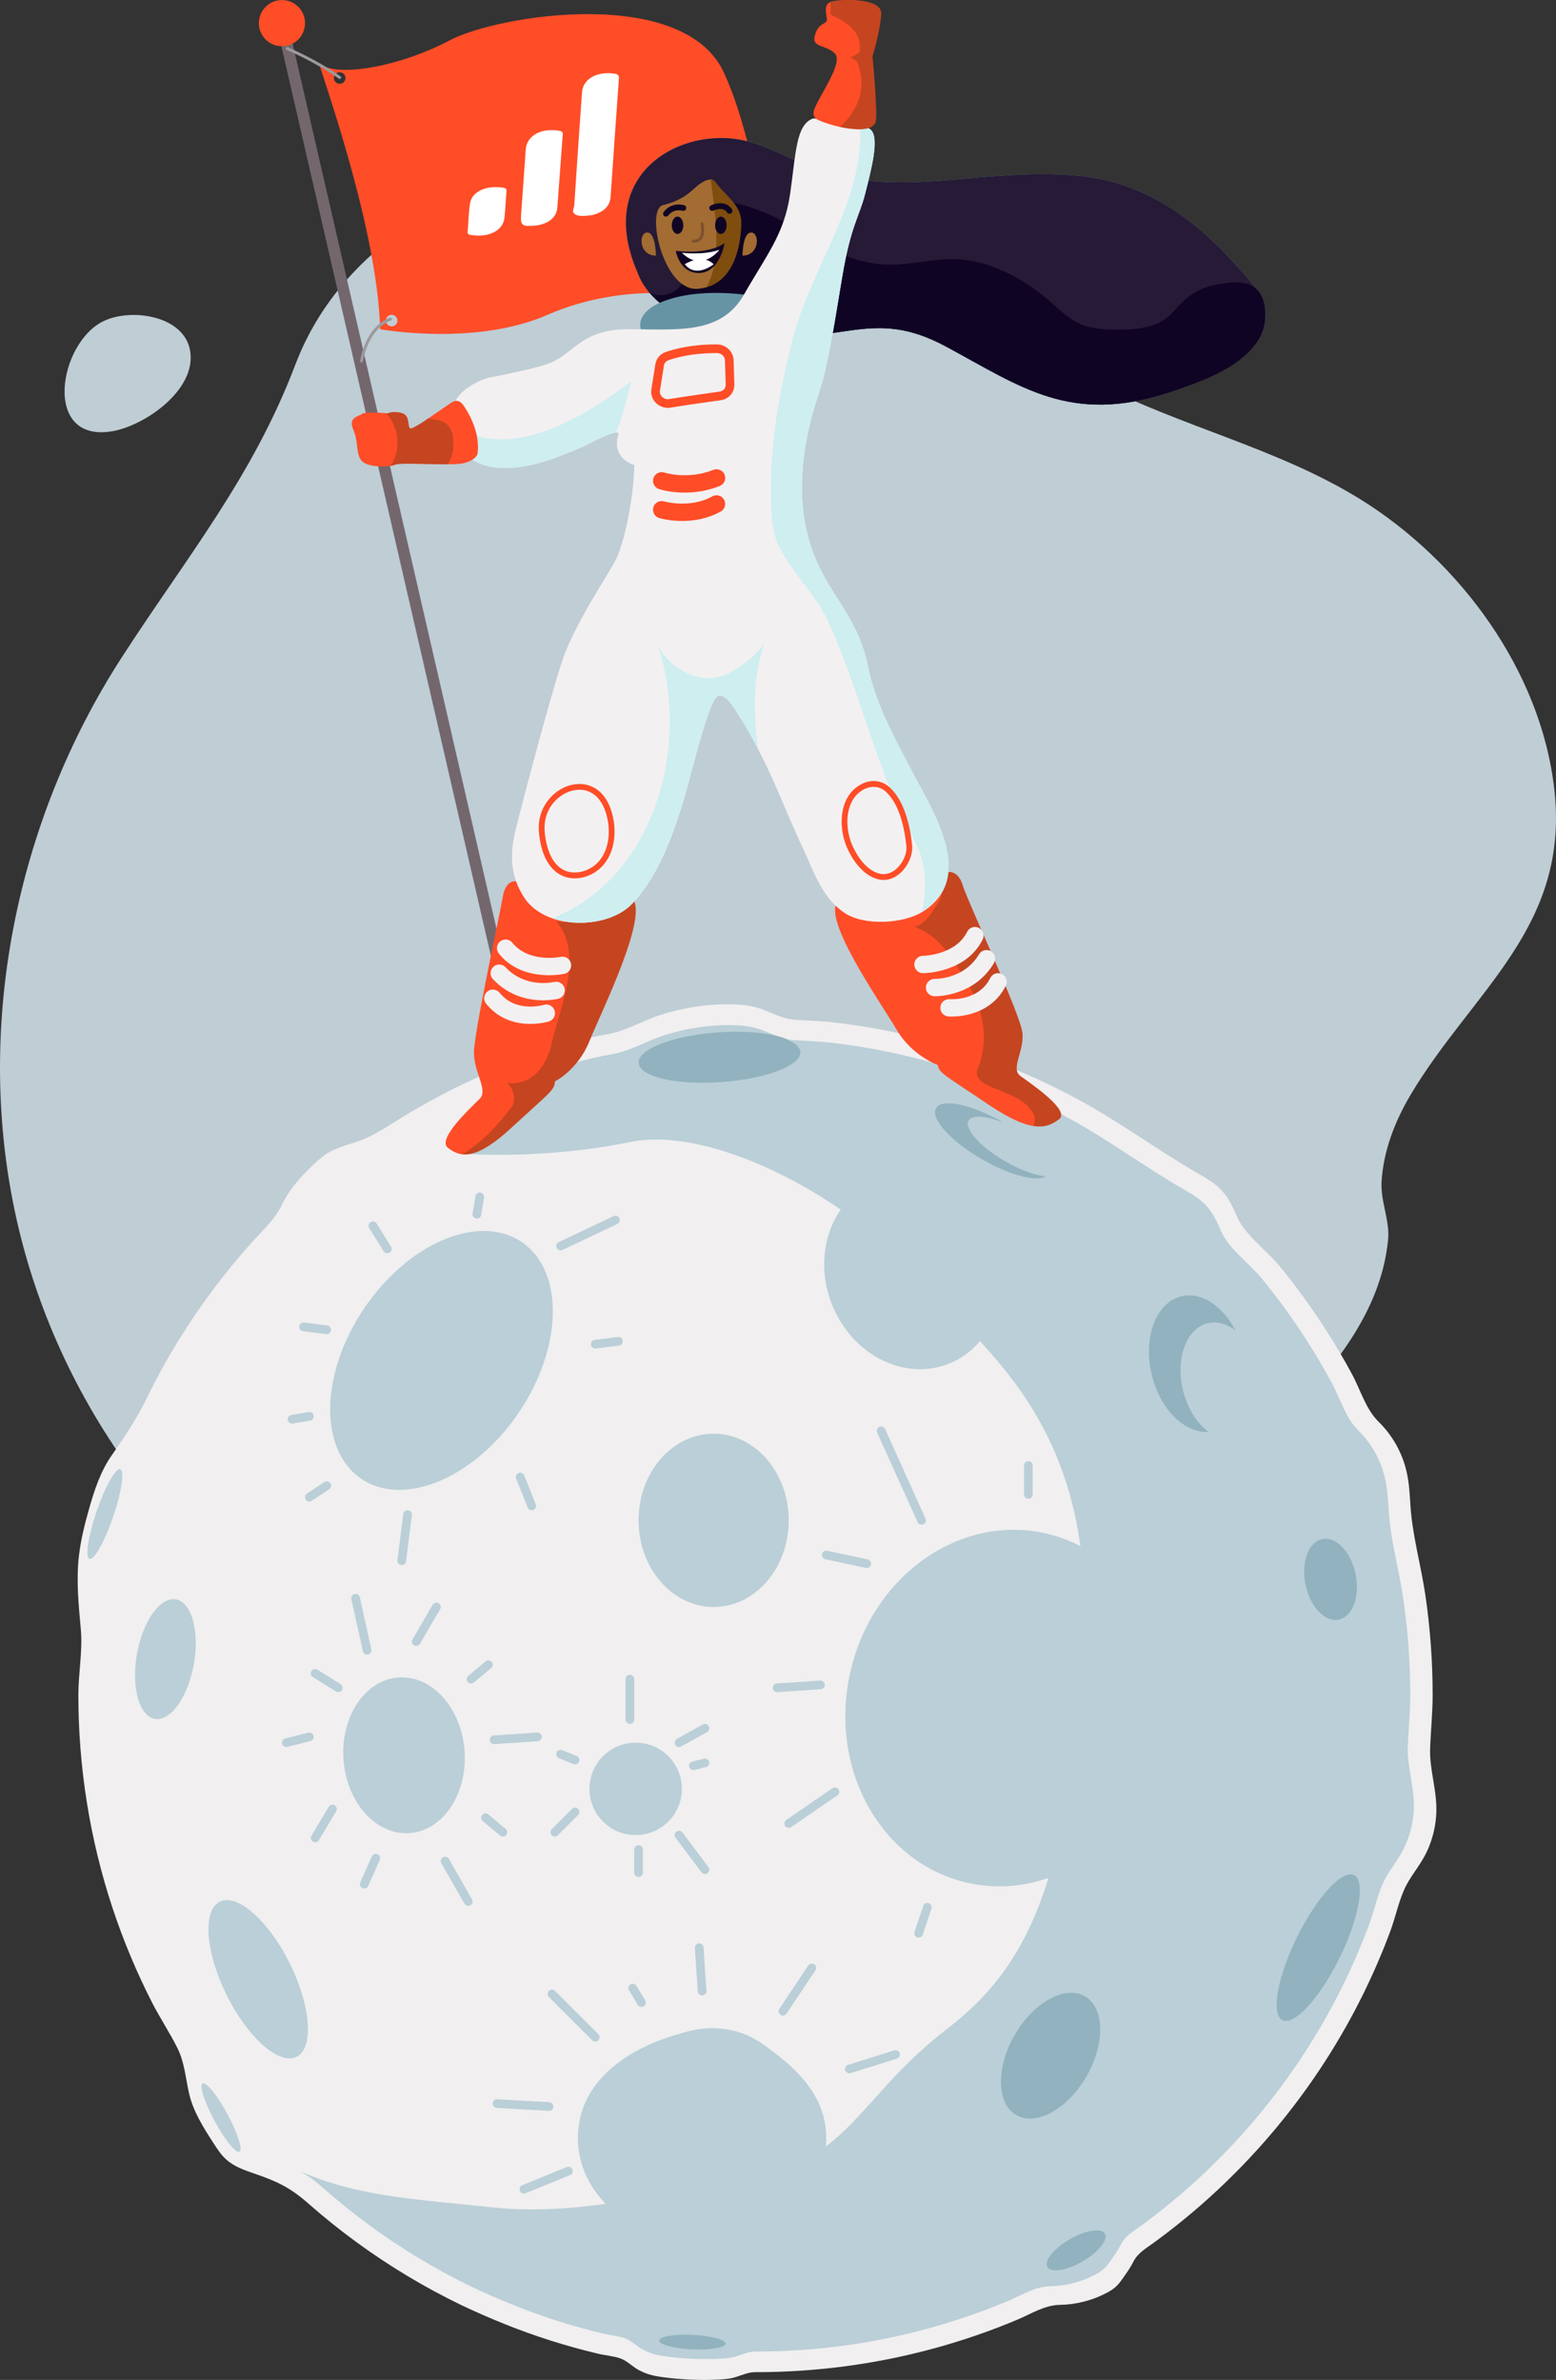 <?xml version="1.0" encoding="utf-8"?>
<!-- Generator: Adobe Illustrator 24.0.0, SVG Export Plug-In . SVG Version: 6.00 Build 0)  -->
<svg version="1.1" id="Capa_1" xmlns="http://www.w3.org/2000/svg" xmlns:xlink="http://www.w3.org/1999/xlink" x="0px" y="0px"
	 viewBox="0 0 875.94 1339.8" style="enable-background:new 0 0 875.94 1339.8;" xml:space="preserve">
<rect x="0" y="0" width="875.94" height="1339.8" fill="#333333" stroke="none"/>
<style type="text/css">
	.st0{fill:#BFCDD5;}
	.st1{fill:#F1EFF0;}
	.st2{fill:#BACFD7;}
	.st3{fill:#91B2BE;}
	.st4{fill:#FF4D27;}
	.st5{fill:#FFFFFF;}
	.st6{fill:#73676D;}
	.st7{opacity:0.52;fill:#903E19;}
	.st8{fill:#F3F0F1;}
	.st9{fill:#6694A5;}
	.st10{fill:#261A37;}
	.st11{fill:#100424;}
	.st12{fill:#CEEEF0;}
	.st13{fill:#A26C32;}
	.st14{fill:#7F4D0E;}
	.st15{opacity:0.26;fill:#100424;}
	.st16{fill:#9D999E;}
</style>
<g>
	<path class="st0" d="M190.22,163.43c-9.93,12.42-18.08,26.37-23.95,41.83c-23.99,63.21-61.2,108.34-97.67,164.73
		C8.72,462.57-14.77,579.04,9.37,686.62s96.89,204.26,195.8,252.97c51.59,25.41,109.76,37.02,167.15,34.38
		c61.18-2.81,108.43-25.76,162.45-50.05c72.12-32.42,141.47-73.56,195.45-132.18c24.52-26.63,47.58-56.48,51.21-93.96
		c1.02-10.58-4.28-21.47-3.69-32.32c0.95-17.28,7.49-34.24,16.26-48.99c34.94-58.76,89.56-94.27,81.04-171.66
		c-7.37-66.91-53-128.89-109.35-163.81c-46.05-28.54-100.38-40.64-148.55-65.44c-64.03-32.96-116.14-87.79-183.71-112.69
		C353.34,73.38,244.82,95.16,190.22,163.43z"/>
	<path class="st0" d="M63.4,242.74c18.28-3.21,47.43-23.38,43.62-45.36c-3.4-19.63-32.69-24.01-48.3-16.81
		C32.86,192.51,23.46,249.76,63.4,242.74z"/>
	<g>
		<path class="st1" d="M806.5,954.23c0,10.1-1.07,20.06-1.42,30.1c-0.37,10.85,3.14,21.4,3.49,32.21
			c0.31,9.37-1.77,18.81-5.99,27.19c-3.54,7.02-9.1,13.11-12.22,20.31c-3.19,7.36-4.92,15.72-7.75,23.3
			c-9.12,24.47-20.78,47.99-34.72,70.07c-13.81,21.88-29.85,42.35-47.78,61c-2.67,2.77-5.38,5.51-8.12,8.2
			c-8.87,8.68-18.16,16.94-27.83,24.72c-4.83,3.89-9.76,7.67-14.78,11.32c-4.34,3.16-8.87,5.68-11.35,10.6
			c-1.56,3.1-3.56,5.96-5.56,8.8c-1.29,1.84-2.59,3.69-4.24,5.21c-1.63,1.51-3.57,2.66-5.54,3.69c-8.04,4.18-17.06,6.46-26.11,6.6
			c-8.62,0.14-16.12,5.08-23.95,8.37c-24.46,10.26-49.99,17.93-76.06,22.86c-13.33,2.52-26.79,4.33-40.31,5.41
			c-6.86,0.55-13.74,0.92-20.63,1.1c-3.33,0.09-6.67,0.14-10,0.1c-4.38-0.04-7.81,1.71-11.93,2.93c-2.97,0.88-6.09,1.12-9.18,1.27
			c-10.36,0.51-20.77,0.07-31.05-1.3c-2.94-0.39-5.88-0.87-8.69-1.8c-1.81-0.6-3.55-1.39-5.23-2.28c-3.43-1.83-6.62-5.21-10.21-6.48
			c-3.92-1.39-8.67-1.74-12.76-2.71c-8.9-2.12-17.72-4.57-26.44-7.32c-17.31-5.47-34.09-12.28-50.49-20.05
			c-20.77-10.03-40.61-21.97-59.22-35.59c-9.26-6.78-18.22-13.97-26.83-21.55c-10.11-8.9-17.44-12.44-30.31-16.84
			c-5.6-1.91-11.36-3.92-15.79-7.84c-3.06-2.71-5.32-6.2-7.53-9.65c-5.56-8.65-11.2-17.53-13.51-27.55
			c-2.02-8.77-2.5-17.42-6.57-25.62c-4.32-8.71-9.82-16.9-14.25-25.58c-8.83-17.28-16.33-35.24-22.41-53.67
			c-12.7-38.5-19.12-79-19.12-119.54c0-12.11,2.47-24.95,1.4-36.83c-1.23-13.75-2.67-27.41-1.11-41.21
			c1.03-9.15,3.28-18.13,5.8-26.99c2.99-10.51,6.48-21.09,12.77-30.03c7.43-10.57,13.91-20.33,19.59-31.96
			c5.29-10.83,11.09-21.41,17.38-31.69c12.51-20.44,26.95-39.7,43.07-57.45c6.38-7.03,11.87-11.85,15.93-20.28
			c4.08-8.47,10.57-15.58,17.33-21.99c3.08-2.92,6.3-5.77,10.07-7.71c6.53-3.36,13.97-4.6,20.63-7.76
			c6.14-2.91,11.69-6.54,17.47-10.13c14.22-8.84,29.01-16.74,44.27-23.63c22.97-10.36,48.1-20.03,73.03-24.32
			c10.88-1.87,20.08-7.7,30.7-11.07c12.06-3.83,24.72-5.82,37.37-5.82c6.08,0,12.25,0.47,18.01,2.43
			c6.68,2.28,12.47,5.81,19.65,6.28c7.94,0.52,15.86,0.77,23.82,1.73c16.13,1.96,32.14,4.95,47.89,8.93
			c31.53,7.98,62.04,19.99,90.5,35.75c22.38,12.39,42.61,27.41,64.83,40.18c4.57,2.63,9.21,5.31,12.86,9.13
			c4.1,4.3,6.71,9.78,9.05,15.24c4.32,10.07,16.53,18.8,23.6,27.39c9.05,11.01,17.49,22.53,25.25,34.48
			c5.63,8.67,10.91,17.57,15.82,26.68c4.95,9.19,7.7,19.69,15.12,26.97c7.77,7.62,13.28,17.52,15.66,28.14
			c1.34,5.96,1.71,12.1,2.08,18.2c1.04,17.37,5.92,33.92,8.46,51.18C805.13,916.67,806.5,935.45,806.5,954.23z"/>
		<path class="st2" d="M795.9,1014.6c-0.34-10.48-3.74-20.71-3.38-31.23c0.34-9.74,1.37-19.4,1.37-29.19
			c0-18.21-1.32-36.42-3.97-54.44c-2.46-16.73-7.18-32.79-8.18-49.63c-0.35-5.92-0.71-11.87-2.01-17.65
			c-2.31-10.3-7.63-19.89-15.14-27.28c-7.17-7.06-9.83-17.25-14.62-26.16c-4.74-8.83-9.85-17.46-15.29-25.87
			c-7.5-11.59-15.66-22.76-24.42-33.44c-6.83-8.33-18.64-16.8-22.81-26.56c-2.26-5.3-4.78-10.62-8.75-14.78
			c-3.52-3.7-8.01-6.3-12.43-8.85c-21.48-12.39-41.04-26.95-62.68-38.97c-27.51-15.28-57.01-26.92-87.5-34.67
			c-15.23-3.87-30.71-6.76-46.3-8.66c-7.7-0.94-15.35-1.18-23.03-1.68c-6.94-0.45-12.54-3.88-19-6.09
			c-5.57-1.91-11.53-2.36-17.41-2.36c-12.24,0-24.47,1.93-36.14,5.64c-10.27,3.27-19.16,8.92-29.68,10.73
			c-24.11,4.16-48.41,13.54-70.61,23.59c-0.68,0.31-1.36,0.63-2.04,0.94l-7.66,31.69c0,0,43.24,2.99,90.38-6.76
			c47.14-9.75,123.54,32.51,159.3,73.15s104.03,82.9,95.91,209.7c-8.13,126.79-27.63,178.81-76.4,216.2
			c-48.77,37.39-55.27,73.15-107.29,82.9s-100.78,22.76-147.92,17.88s-76.4-6.32-108.91-20.23c0,0,0,0,0,0
			c4.19,2.37,8.15,5.25,12.69,9.26c8.33,7.35,16.99,14.33,25.94,20.9c18,13.21,37.18,24.78,57.26,34.51
			c15.86,7.53,32.08,14.13,48.81,19.44c8.43,2.67,16.96,5.04,25.57,7.1c3.95,0.95,8.54,1.28,12.33,2.63
			c3.46,1.23,6.55,4.51,9.87,6.29c1.63,0.87,3.31,1.63,5.06,2.21c2.72,0.9,5.56,1.36,8.4,1.74c9.94,1.33,20,1.76,30.02,1.26
			c2.99-0.15,6.01-0.38,8.88-1.23c3.98-1.18,7.3-2.88,11.53-2.84c3.22,0.03,6.45-0.02,9.67-0.1c6.66-0.18,13.31-0.53,19.94-1.07
			c13.07-1.05,26.09-2.8,38.97-5.25c25.2-4.78,49.89-12.22,73.54-22.17c7.58-3.19,14.82-7.98,23.16-8.11
			c8.76-0.14,17.48-2.35,25.25-6.4c1.91-0.99,3.78-2.11,5.36-3.57c1.59-1.48,2.85-3.27,4.1-5.05c1.93-2.75,3.87-5.52,5.37-8.53
			c2.39-4.78,6.78-7.22,10.97-10.28c4.85-3.54,9.62-7.2,14.29-10.97c9.35-7.55,18.33-15.55,26.9-23.97
			c2.66-2.61,5.28-5.26,7.86-7.95c17.34-18.09,32.85-37.93,46.2-59.15c13.48-21.41,24.75-44.22,33.57-67.95
			c2.73-7.35,4.41-15.46,7.49-22.59c3.02-6.98,8.39-12.89,11.81-19.7C794.19,1032.85,796.2,1023.69,795.9,1014.6z"/>
		
			<ellipse transform="matrix(0.208 -0.978 0.978 0.208 -491.684 1315.828)" class="st2" cx="566.73" cy="961.55" rx="100.78" ry="90.22"/>
		
			<ellipse transform="matrix(0.561 -0.828 0.828 0.561 -525.247 541.539)" class="st2" cx="248.28" cy="766.3" rx="80.49" ry="52.48"/>
		<ellipse class="st2" cx="401.74" cy="855.89" rx="42.26" ry="48.77"/>
		
			<ellipse transform="matrix(0.998 -0.07 0.07 0.998 -69.034 18.511)" class="st2" cx="227.8" cy="987.56" rx="34.14" ry="43.89"/>
		
			<ellipse transform="matrix(0.174 -0.985 0.985 0.174 -842.954 862.995)" class="st2" cx="92.88" cy="933.91" rx="34.14" ry="16.26"/>
		
			<ellipse transform="matrix(0.896 -0.443 0.443 0.896 -478.8 179.764)" class="st2" cx="145.41" cy="1114.82" rx="19.88" ry="48.73"/>
		
			<ellipse transform="matrix(0.929 -0.37 0.37 0.929 -228.683 241.275)" class="st2" cx="513.9" cy="716.09" rx="48.77" ry="55.27"/>
		
			<ellipse transform="matrix(0.972 -0.234 0.234 0.972 -161.015 179.216)" class="st2" cx="674.21" cy="767.68" rx="26.59" ry="39.01"/>
		<path class="st3" d="M665.93,782.62c-4.32-17.93,1.92-34.82,13.95-37.71c5.22-1.26,10.68,0.34,15.53,4.01
			c-7.11-13.72-19.15-21.86-30.34-19.16c-14.28,3.44-21.76,23.21-16.71,44.15c4.69,19.48,18.57,33.11,31.97,32.16
			C673.87,801.33,668.42,792.93,665.93,782.62z"/>
		
			<ellipse transform="matrix(0.98 -0.2 0.2 0.98 -162.605 167.635)" class="st3" cx="748.8" cy="889.01" rx="14.4" ry="23.13"/>
		
			<ellipse transform="matrix(0.5 -0.866 0.866 0.5 -706.484 1090.832)" class="st3" cx="591.45" cy="1157.25" rx="38.6" ry="23.32"/>
		
			<ellipse transform="matrix(0.998 -0.071 0.071 0.998 -41.322 30.335)" class="st3" cx="404.99" cy="594.99" rx="45.52" ry="13.82"/>
		<path class="st3" d="M372.59,601.48c-0.54-7.61,19.34-15.23,44.42-17.02c9.78-0.7,18.89-0.4,26.41,0.67
			c-8.22-3.44-22.88-5.1-39.42-3.92c-25.07,1.79-44.96,9.41-44.42,17.02c0.33,4.64,8.2,8.21,19.97,9.88
			C375.31,606.32,372.78,604.07,372.59,601.48z"/>
		
			<ellipse transform="matrix(0.5 -0.866 0.866 0.5 -276.826 805.046)" class="st2" cx="558.78" cy="642.26" rx="11.97" ry="36.78"/>
		<path class="st3" d="M565.87,653.79c-14.04-8.11-23.28-18.39-20.63-22.97c1.98-3.43,10.08-2.69,19.93,1.32
			c-0.14-0.08-0.26-0.16-0.4-0.24c-17.59-10.16-34.53-13.75-37.84-8.03c-3.31,5.72,8.28,18.6,25.87,28.76
			c15.52,8.96,30.51,12.8,36.11,9.66C583.06,661.81,574.57,658.81,565.87,653.79z"/>
		<path class="st2" d="M465.13,1203.75c0,32.32-31.29,58.52-69.9,58.52s-69.9-26.2-69.9-58.52c0-31.57,27.27-49.85,54.43-58
			c4.29-1.29,8.6-2.58,13.03-3.31c12.33-2.04,25.5,0.57,35.75,7.73C447.28,1163.25,465.13,1178.97,465.13,1203.75z"/>
		<circle class="st2" cx="357.85" cy="1007.06" r="26.01"/>
		<g>
			<g>
				<path class="st2" d="M335.09,1149.3c-0.62,0-1.25-0.24-1.72-0.71l-24.38-24.38c-0.95-0.95-0.95-2.5,0-3.45
					c0.95-0.95,2.5-0.95,3.45,0l24.38,24.38c0.95,0.95,0.95,2.5,0,3.45C336.34,1149.06,335.71,1149.3,335.09,1149.3z"/>
				<path class="st2" d="M395.23,1123.29c-1.27,0-2.34-0.99-2.43-2.28l-1.63-24.38c-0.09-1.34,0.93-2.51,2.27-2.6
					c1.33-0.07,2.5,0.93,2.6,2.27l1.63,24.38c0.09,1.34-0.93,2.51-2.27,2.6C395.34,1123.29,395.29,1123.29,395.23,1123.29z"/>
				<path class="st2" d="M309.08,1188.31c-0.04,0-0.09,0-0.14,0l-29.26-1.63c-1.34-0.07-2.37-1.23-2.3-2.57
					c0.08-1.34,1.17-2.36,2.57-2.3l29.26,1.63c1.34,0.07,2.37,1.23,2.3,2.57C311.44,1187.31,310.37,1188.31,309.08,1188.31z"/>
				<path class="st2" d="M294.93,1234.87c-0.96,0-1.87-0.57-2.26-1.52c-0.51-1.25,0.09-2.67,1.34-3.18l25.05-10.21
					c1.25-0.51,2.67,0.09,3.18,1.34c0.51,1.25-0.09,2.67-1.34,3.18l-25.05,10.21C295.55,1234.81,295.24,1234.87,294.93,1234.87z"/>
				<path class="st2" d="M478.14,1167.18c-1.04,0-2-0.67-2.33-1.71c-0.4-1.29,0.31-2.65,1.6-3.05l26.01-8.13
					c1.29-0.41,2.65,0.32,3.05,1.6c0.4,1.29-0.31,2.65-1.6,3.05l-26.01,8.13C478.62,1167.14,478.38,1167.18,478.14,1167.18z"/>
				<path class="st2" d="M440.75,1134.67c-0.47,0-0.94-0.13-1.35-0.41c-1.12-0.75-1.42-2.26-0.68-3.38l16.26-24.38
					c0.75-1.12,2.26-1.42,3.38-0.68s1.42,2.26,0.68,3.38l-16.26,24.38C442.31,1134.29,441.53,1134.67,440.75,1134.67z"/>
				<path class="st2" d="M361.1,1129.79c-0.83,0-1.64-0.42-2.09-1.18l-4.88-8.13c-0.69-1.15-0.32-2.65,0.84-3.34
					c1.15-0.69,2.65-0.32,3.34,0.84l4.88,8.13c0.69,1.15,0.32,2.65-0.84,3.34C361.96,1129.68,361.53,1129.79,361.1,1129.79z"/>
			</g>
			<g>
				<path class="st2" d="M234.3,926.6c-0.42,0-0.84-0.11-1.23-0.33c-1.16-0.68-1.56-2.17-0.88-3.34l11.38-19.51
					c0.68-1.16,2.17-1.55,3.34-0.88c1.16,0.68,1.56,2.17,0.88,3.34l-11.38,19.51C235.96,926.16,235.14,926.6,234.3,926.6z"/>
				<path class="st2" d="M206.67,931.47c-1.12,0-2.13-0.77-2.38-1.91l-6.5-29.26c-0.29-1.31,0.54-2.62,1.85-2.91
					c1.31-0.29,2.62,0.54,2.91,1.85l6.5,29.26c0.29,1.31-0.54,2.62-1.85,2.91C207.02,931.45,206.84,931.47,206.67,931.47z"/>
				<path class="st2" d="M190.41,952.61c-0.44,0-0.89-0.12-1.29-0.37l-13-8.13c-1.14-0.71-1.49-2.22-0.78-3.36
					c0.71-1.14,2.22-1.49,3.36-0.78l13,8.13c1.14,0.71,1.49,2.22,0.78,3.36C192.02,952.2,191.23,952.61,190.41,952.61z"/>
				<path class="st2" d="M161.15,983.49c-1.09,0-2.09-0.74-2.36-1.85c-0.33-1.31,0.47-2.63,1.77-2.96l13-3.25
					c1.31-0.33,2.63,0.47,2.96,1.77c0.33,1.31-0.47,2.63-1.77,2.96l-13,3.25C161.55,983.47,161.35,983.49,161.15,983.49z"/>
				<path class="st2" d="M177.41,1037.13c-0.43,0-0.86-0.11-1.25-0.35c-1.16-0.69-1.53-2.19-0.84-3.34l9.75-16.26
					c0.69-1.16,2.19-1.53,3.34-0.84c1.16,0.69,1.53,2.19,0.84,3.34l-9.75,16.26C179.04,1036.71,178.24,1037.13,177.41,1037.13z"/>
				<path class="st2" d="M205.04,1063.14c-0.33,0-0.67-0.07-0.99-0.21c-1.23-0.55-1.78-1.99-1.24-3.22l6.5-14.63
					c0.55-1.23,1.98-1.79,3.22-1.24c1.23,0.55,1.78,1.99,1.24,3.22l-6.5,14.63C206.87,1062.6,205.98,1063.14,205.04,1063.14z"/>
				<path class="st2" d="M265.19,947.73c-0.7,0-1.39-0.3-1.87-0.88c-0.86-1.03-0.72-2.57,0.31-3.43l9.75-8.13
					c1.03-0.86,2.57-0.72,3.43,0.31c0.86,1.03,0.72,2.57-0.31,3.43l-9.75,8.13C266.3,947.54,265.74,947.73,265.19,947.73z"/>
				<path class="st2" d="M278.19,981.87c-1.27,0-2.34-0.99-2.43-2.28c-0.09-1.34,0.93-2.51,2.27-2.6l24.38-1.63
					c1.32-0.08,2.5,0.93,2.6,2.27c0.09,1.34-0.93,2.51-2.27,2.6l-24.38,1.63C278.3,981.86,278.25,981.87,278.19,981.87z"/>
				<path class="st2" d="M283.07,1033.88c-0.55,0-1.1-0.19-1.56-0.57l-9.75-8.13c-1.04-0.86-1.17-2.4-0.31-3.43
					c0.86-1.04,2.4-1.17,3.43-0.31l9.75,8.13c1.04,0.86,1.17,2.4,0.31,3.43C284.46,1033.58,283.77,1033.88,283.07,1033.88z"/>
				<path class="st2" d="M263.57,1072.9c-0.85,0-1.67-0.44-2.12-1.23l-13-22.76c-0.67-1.17-0.26-2.66,0.91-3.33
					c1.17-0.66,2.66-0.26,3.33,0.91l13,22.76c0.67,1.17,0.26,2.66-0.91,3.33C264.39,1072.79,263.98,1072.9,263.57,1072.9z"/>
			</g>
			<g>
				<path class="st2" d="M518.78,858.32c-0.93,0-1.82-0.53-2.22-1.44L493.8,806.5c-0.55-1.23-0.01-2.67,1.22-3.23
					c1.23-0.56,2.67-0.01,3.23,1.22L521,854.88c0.55,1.23,0.01,2.67-1.22,3.23C519.45,858.26,519.11,858.32,518.78,858.32z"/>
				<path class="st2" d="M487.89,882.71c-0.17,0-0.34-0.02-0.51-0.05l-22.76-4.88c-1.32-0.28-2.16-1.58-1.87-2.9
					c0.28-1.32,1.58-2.15,2.9-1.87l22.76,4.88c1.32,0.28,2.16,1.58,1.87,2.9C490.03,881.92,489.02,882.71,487.89,882.71z"/>
				<path class="st2" d="M437.49,952.61c-1.27,0-2.34-0.99-2.43-2.28c-0.09-1.34,0.93-2.5,2.27-2.6l24.38-1.63
					c1.3-0.1,2.5,0.93,2.6,2.27c0.09,1.34-0.93,2.5-2.27,2.6l-24.38,1.63C437.6,952.6,437.55,952.61,437.49,952.61z"/>
				<path class="st2" d="M578.92,843.69c-1.35,0-2.44-1.09-2.44-2.44V825c0-1.35,1.09-2.44,2.44-2.44s2.44,1.09,2.44,2.44v16.26
					C581.36,842.6,580.27,843.69,578.92,843.69z"/>
				<path class="st2" d="M444,1029.01c-0.77,0-1.54-0.37-2.01-1.06c-0.76-1.11-0.48-2.63,0.63-3.39l26.01-17.88
					c1.11-0.76,2.63-0.48,3.39,0.63c0.76,1.11,0.48,2.63-0.63,3.39l-26.01,17.88C444.96,1028.87,444.48,1029.01,444,1029.01z"/>
				<path class="st2" d="M517.15,1090.78c-0.26,0-0.52-0.04-0.77-0.13c-1.28-0.43-1.97-1.81-1.54-3.08l4.88-14.63
					c0.42-1.28,1.8-1.98,3.08-1.54c1.28,0.43,1.97,1.81,1.54,3.08l-4.88,14.63C519.12,1090.13,518.17,1090.78,517.15,1090.78z"/>
			</g>
			<g>
				<path class="st2" d="M218.05,705.52c-0.81,0-1.61-0.41-2.07-1.15l-8.13-13c-0.71-1.14-0.37-2.65,0.78-3.36
					c1.14-0.71,2.65-0.37,3.36,0.78l8.13,13c0.71,1.14,0.37,2.65-0.78,3.36C218.94,705.4,218.49,705.52,218.05,705.52z"/>
				<path class="st2" d="M183.92,751.04c-0.1,0-0.2-0.01-0.31-0.02l-13-1.63c-1.34-0.17-2.28-1.39-2.12-2.72
					c0.17-1.34,1.39-2.27,2.72-2.12l13,1.63c1.34,0.17,2.28,1.39,2.12,2.72C186.18,750.14,185.13,751.04,183.92,751.04z"/>
				<path class="st2" d="M164.4,801.43c-1.17,0-2.2-0.84-2.4-2.04c-0.22-1.33,0.68-2.59,2-2.81l9.75-1.63
					c1.33-0.22,2.59,0.67,2.81,2c0.22,1.33-0.68,2.59-2,2.81l-9.75,1.63C164.67,801.42,164.54,801.43,164.4,801.43z"/>
				<path class="st2" d="M174.16,845.32c-0.79,0-1.56-0.38-2.03-1.09c-0.75-1.12-0.44-2.63,0.68-3.38l9.75-6.5
					c1.12-0.75,2.64-0.45,3.38,0.68c0.75,1.12,0.44,2.63-0.68,3.38l-9.75,6.5C175.1,845.19,174.63,845.32,174.16,845.32z"/>
				<path class="st2" d="M226.18,881.08c-0.1,0-0.2-0.01-0.31-0.02c-1.34-0.17-2.28-1.39-2.12-2.72l3.25-26.01
					c0.17-1.34,1.39-2.27,2.72-2.12c1.34,0.17,2.28,1.39,2.12,2.72l-3.25,26.01C228.44,880.18,227.39,881.08,226.18,881.08z"/>
				<path class="st2" d="M268.44,686.02c-0.13,0-0.27-0.01-0.4-0.03c-1.33-0.22-2.23-1.48-2-2.81l1.63-9.75
					c0.22-1.33,1.46-2.23,2.81-2c1.33,0.22,2.23,1.48,2,2.81l-1.63,9.75C270.65,685.17,269.61,686.02,268.44,686.02z"/>
				<path class="st2" d="M315.58,703.9c-0.91,0-1.79-0.51-2.2-1.39c-0.58-1.22-0.06-2.67,1.16-3.25l30.89-14.63
					c1.22-0.58,2.67-0.06,3.25,1.16c0.58,1.22,0.06,2.67-1.16,3.25l-30.89,14.63C316.29,703.82,315.93,703.9,315.58,703.9z"/>
				<path class="st2" d="M335.09,759.17c-1.21,0-2.26-0.9-2.42-2.14c-0.17-1.34,0.78-2.56,2.12-2.72l13-1.63
					c1.33-0.16,2.56,0.78,2.72,2.12c0.17,1.34-0.78,2.56-2.12,2.72l-13,1.63C335.29,759.16,335.19,759.17,335.09,759.17z"/>
				<path class="st2" d="M299.33,850.2c-0.97,0-1.88-0.58-2.26-1.53l-6.5-16.26c-0.5-1.25,0.11-2.67,1.36-3.17
					c1.25-0.5,2.67,0.11,3.17,1.36l6.5,16.26c0.5,1.25-0.11,2.67-1.36,3.17C299.93,850.14,299.63,850.2,299.33,850.2z"/>
			</g>
			<g>
				<g>
					<path class="st2" d="M354.6,970.49c-1.35,0-2.44-1.09-2.44-2.44v-22.76c0-1.35,1.09-2.44,2.44-2.44c1.35,0,2.44,1.09,2.44,2.44
						v22.76C357.03,969.39,355.94,970.49,354.6,970.49z"/>
					<path class="st2" d="M323.71,993.24c-0.3,0-0.61-0.06-0.9-0.17l-8.13-3.25c-1.25-0.5-1.86-1.92-1.36-3.17
						c0.5-1.25,1.93-1.86,3.17-1.36l8.13,3.25c1.25,0.5,1.86,1.92,1.36,3.17C325.59,992.67,324.68,993.24,323.71,993.24z"/>
					<path class="st2" d="M312.33,1033.88c-0.62,0-1.25-0.24-1.72-0.71c-0.95-0.95-0.95-2.5,0-3.45l11.38-11.38
						c0.95-0.95,2.5-0.95,3.45,0c0.95,0.95,0.95,2.5,0,3.45l-11.38,11.38C313.58,1033.65,312.95,1033.88,312.33,1033.88z"/>
					<path class="st2" d="M382.23,983.49c-0.86,0-1.69-0.45-2.13-1.25c-0.65-1.18-0.23-2.66,0.95-3.32l14.63-8.13
						c1.17-0.65,2.66-0.23,3.32,0.95c0.65,1.18,0.23,2.66-0.95,3.32l-14.63,8.13C383.04,983.39,382.63,983.49,382.23,983.49z"/>
					<path class="st2" d="M390.36,996.5c-1.09,0-2.09-0.74-2.36-1.85c-0.33-1.31,0.47-2.63,1.77-2.96l6.5-1.63
						c1.3-0.33,2.63,0.47,2.96,1.77c0.33,1.31-0.47,2.63-1.77,2.96l-6.5,1.63C390.75,996.47,390.55,996.5,390.36,996.5z"/>
					<path class="st2" d="M396.86,1055.02c-0.74,0-1.47-0.34-1.95-0.97l-14.63-19.51c-0.81-1.08-0.59-2.61,0.49-3.41
						c1.08-0.8,2.61-0.59,3.41,0.49l14.63,19.51c0.81,1.08,0.59,2.61-0.49,3.41C397.88,1054.86,397.37,1055.02,396.86,1055.02z"/>
				</g>
				<path class="st2" d="M359.47,1056.64c-1.35,0-2.44-1.09-2.44-2.44v-13c0-1.35,1.09-2.44,2.44-2.44s2.44,1.09,2.44,2.44v13
					C361.91,1055.55,360.82,1056.64,359.47,1056.64z"/>
			</g>
		</g>
		
			<ellipse transform="matrix(0.324 -0.946 0.946 0.324 -766.689 631.909)" class="st2" cx="59" cy="852.65" rx="26.68" ry="4.89"/>
		
			<ellipse transform="matrix(0.88 -0.475 0.475 0.88 -551.079 201.728)" class="st2" cx="124.02" cy="1192.39" rx="4.09" ry="21.82"/>
		
			<ellipse transform="matrix(0.047 -0.999 0.999 0.047 -945.616 1645.687)" class="st3" cx="389.54" cy="1318.35" rx="4.06" ry="18.69"/>
		
			<ellipse transform="matrix(0.866 -0.5 0.5 0.866 -552.282 472.637)" class="st3" cx="605.81" cy="1266.89" rx="18.69" ry="7.18"/>
		
			<ellipse transform="matrix(0.442 -0.897 0.897 0.442 -569.383 1277.494)" class="st3" cx="742.11" cy="1096.4" rx="45.52" ry="13.32"/>
		<path class="st4" d="M407.43,40.68C384.67-8.09,280.63,8.16,253,22.79s-63.4,21.13-73.15,13c-1.77-1.47,32.51,89.4,34.14,149.55
			c0,0,53.64,9.75,94.28-8.13s99.16-17.88,130.04,11.38C438.31,188.6,430.18,89.44,407.43,40.68z M191.23,47.18
			c-1.8,0-3.25-1.46-3.25-3.25s1.46-3.25,3.25-3.25c1.8,0,3.25,1.46,3.25,3.25S193.02,47.18,191.23,47.18z M220.49,183.72
			c-1.8,0-3.25-1.46-3.25-3.25c0-1.8,1.46-3.25,3.25-3.25c1.8,0,3.25,1.46,3.25,3.25C223.74,182.27,222.28,183.72,220.49,183.72z"/>
		<path class="st5" d="M333.3,121.09c-0.85,0.11-1.46,0.22-2.1,0.27c-2.36,0.19-5.17,0.57-7.21-0.57c-2.55-1.42-0.83-3.4-0.72-5.04
			c1.38-21.28,2.85-42.55,4.37-63.8c0.52-7.27,7.85-11.64,17.34-10.62c2.48,0.26,3.59,0.73,3.43,2.95
			c-1.65,22.15-3.12,44.34-4.68,66.51C343.34,116.31,339.5,119.59,333.3,121.09z"/>
		<path class="st5" d="M303.28,126.73c-0.88,0.12-1.29,0.18-1.71,0.22c-7.43,0.82-8.65-0.01-8.25-5.66
			c0.88-12.39,1.74-24.79,2.65-37.18c0.56-7.6,8.32-12.05,18.2-10.59c1.91,0.28,2.77,0.59,2.63,2.32
			c-1.09,13.6-1.97,27.26-3.03,40.87C313.35,122.23,309.29,125.38,303.28,126.73z"/>
		<path class="st5" d="M273.58,132.29c-2.81,0.47-5.52,0.48-8.39,0.02c-1.42-0.22-2.04-0.6-1.93-1.77
			c0.48-5.35,0.49-10.83,1.35-16.08c1.08-6.57,8.8-10.08,17.96-8.9c2.1,0.27,2.73,0.73,2.56,2.34c-0.49,4.85-0.59,9.79-1.14,14.62
			C283.38,127.74,279.61,130.93,273.58,132.29z"/>
		<path class="st6" d="M296.89,616.12c-1.48,0-2.82-1.02-3.17-2.52L155.69,14.22c-0.4-1.75,0.69-3.5,2.44-3.9
			c1.76-0.39,3.5,0.69,3.9,2.44l138.03,599.38c0.4,1.75-0.69,3.5-2.44,3.9C297.37,616.09,297.13,616.12,296.89,616.12z"/>
		<path class="st4" d="M290.49,496.14c0,0-5.8-1.13-7.42,8.63c-1.63,9.75-16.26,76.4-16.26,87.78c0,11.38,8.13,21.13,3.25,26.01
			c-4.88,4.88-24.38,22.76-17.88,27.63c6.5,4.88,14.63,8.13,35.76-11.38s24.38-21.13,24.38-26.01c0,0,13-6.5,19.51-22.76
			c6.5-16.26,35.76-74.78,22.76-81.28C341.59,498.27,290.49,496.14,290.49,496.14z"/>
		<path class="st7" d="M354.6,504.77c-5.76-2.88-19-4.9-31.97-6.26c4.12,4.17,6.84,8.55,3.52,15.2c-3.25,3.25-6.5,6.5-13,4.88
			c16.26,19.51,1.63,48.77-3.25,71.52c-3.25,11.38-11.38,21.13-24.38,19.51c4.88,4.88,4.88,11.38,1.63,14.63
			c-7.38,9.84-16.43,19.27-26.91,25.57c5.86,0.69,14.08-2.41,27.72-15c21.13-19.51,24.38-21.13,24.38-26.01c0,0,13-6.5,19.51-22.76
			C338.34,569.79,367.6,511.27,354.6,504.77z"/>
		<path class="st4" d="M533.16,490.93c0,0,6.14-1.42,8.78,7.47c2.64,8.89,32.58,72.65,33.61,83.14s-6.84,20.03-1.14,24.21
			s28.34,19.38,21.78,24.3c-6.56,4.93-15.03,8.47-39.57-8.12c-24.54-16.59-28.19-17.88-28.64-22.37c0,0-14.6-5.14-23.09-19.7
			c-8.48-14.56-45.32-66.6-31.9-73.46C486.42,499.53,533.16,490.93,533.16,490.93z"/>
		<path class="st7" d="M574.41,605.74c-5.7-4.17,2.18-13.71,1.14-24.21c-1.03-10.5-30.98-74.25-33.61-83.14
			c-2.64-8.89-8.78-7.46-8.78-7.46s-1.97,0.36-5.2,0.99c2.93,5.54,3.46,12.28-0.25,16.91c-3.25,4.88-6.5,11.38-13,13
			c14.63,4.88,22.76,19.51,29.26,30.89c9.75,14.63,13,32.51,6.5,48.77c-4.88,11.38,21.13,11.38,29.26,22.76
			c3.13,3.13,3.4,6.43,1.97,9.62c6.85,1.08,10.94-1.17,14.48-3.82C602.75,625.12,580.1,609.92,574.41,605.74z"/>
		<g>
			<path class="st8" d="M519.59,547.85c-2.69,0-4.88-2.18-4.88-4.88c0-2.69,2.18-4.87,4.86-4.88c0.28,0,18.28-0.3,24.91-13.56
				c1.21-2.41,4.14-3.38,6.54-2.18c2.41,1.2,3.38,4.13,2.18,6.54C543.84,547.63,520.57,547.85,519.59,547.85z"/>
			<path class="st8" d="M526.09,560.85c-2.69,0-4.88-2.18-4.88-4.88s2.18-4.88,4.88-4.88c2.8,0,17.15-0.67,25.08-13.89
				c1.38-2.31,4.38-3.06,6.69-1.67c2.31,1.39,3.06,4.38,1.67,6.69C548.9,559.95,529.81,560.85,526.09,560.85z"/>
			<path class="st8" d="M535.74,572.28c-1.09,0-1.77-0.05-1.92-0.07c-2.68-0.22-4.68-2.58-4.45-5.26c0.22-2.68,2.58-4.66,5.25-4.46
				c0.71,0.05,16.38,1.06,22.88-11.95c1.21-2.41,4.14-3.38,6.54-2.18c2.41,1.2,3.38,4.13,2.18,6.54
				C558.24,570.86,541.45,572.28,535.74,572.28z"/>
		</g>
		<g>
			<path class="st8" d="M309.06,549.01c-8.06,0-20.03-1.98-28.23-12.17c-1.69-2.1-1.36-5.17,0.74-6.86c2.1-1.69,5.17-1.36,6.86,0.74
				c9.32,11.58,27.05,8,27.22,7.96c2.63-0.55,5.22,1.12,5.78,3.75c0.56,2.63-1.1,5.21-3.73,5.78
				C317.34,548.29,313.91,549.01,309.06,549.01z"/>
			<path class="st8" d="M305.82,563.13c-7.71,0-19.04-2.02-28.33-11.92c-1.84-1.96-1.75-5.05,0.21-6.89
				c1.96-1.85,5.05-1.75,6.89,0.21c10.55,11.22,24.72,8.84,27.45,8.25c2.65-0.57,5.23,1.1,5.8,3.73c0.57,2.63-1.1,5.23-3.73,5.8
				C312.86,562.58,309.83,563.13,305.82,563.13z"/>
			<path class="st8" d="M298.57,576.42c-7.45,0-17.43-2.09-24.92-11.41c-1.69-2.1-1.36-5.17,0.74-6.86s5.17-1.36,6.86,0.74
				c9.13,11.34,24.26,7.01,24.9,6.81c2.58-0.77,5.29,0.69,6.07,3.26c0.78,2.57-0.66,5.28-3.23,6.07
				C308.59,575.17,304.34,576.42,298.57,576.42z"/>
		</g>
		<path class="st9" d="M358.66,152.84c0.91,2.11,8.13,29.26,61.77,35.76s69.9-16.26,112.16,6.5s69.9,43.89,125.17,26.01
			c55.27-17.88,65.02-40.64,45.52-63.4s-48.77-53.64-94.28-58.52c-45.52-4.88-87.78,8.13-126.79,1.63s-52.02-26.01-82.9-22.76
			C368.41,81.31,339.15,107.32,358.66,152.84z"/>
		<path class="st10" d="M358.66,152.84c0.91,2.11,8.13,29.26,61.77,35.76s69.9-16.26,112.16,6.5s69.9,43.89,125.17,26.01
			c55.27-17.88,65.02-40.64,45.52-63.4s-48.77-53.64-94.28-58.52c-45.52-4.88-87.78,8.13-126.79,1.63s-52.02-26.01-82.9-22.76
			C368.41,81.31,339.15,107.32,358.66,152.84z"/>
		<path class="st11" d="M677.48,162.28c-4.21,1.67-8.11,4.13-11.38,7.27c-3.09,2.96-5.64,6.47-8.99,9.14
			c-7.57,6.04-17.96,6.87-27.65,6.89c-7.51,0.02-15.26-0.35-22.07-3.53c-6.02-2.81-10.83-7.6-15.83-11.97
			c-15.59-13.63-35.06-24.15-55.78-24.21c-11.54-0.03-22.9,3.17-34.44,3.13c-12.97-0.04-25.48-4.21-36.93-10.06
			c-11.57-5.91-21.44-14.34-33.51-19.08c-12.58-4.93-26.48-9.51-39.33-5.34c4.47,12.11,0.7,25.61-4.02,37.62
			c-1.53,3.89-3.24,7.87-6.31,10.71c-3.79,3.51-13.31,5.08-17.04,0.18c6.93,9.07,22.27,21.46,56.22,25.57
			c53.64,6.5,69.9-16.26,112.16,6.5s69.9,43.89,125.17,26.01c1.99-0.64,3.96-1.31,5.93-2c15.7-5.52,35.31-13.02,44.78-27.74
			c5.44-8.45,6.23-27.2-5.59-31.36c-5.7-2-14.2-0.71-19.97,0.59C681.06,161.01,679.24,161.58,677.48,162.28z"/>
		<path class="st9" d="M360.81,185.4c0,0-4.59-10.62,16.54-17.12s47.14-1.63,47.14-1.63l-1.63,13l-17.88,11.38L360.81,185.4z"/>
		<path class="st8" d="M348.09,244.68c1.39-4.72-19.13,6.54-21.43,7.48c-11.33,4.59-22.1,9.22-34.37,10.77
			c-6.67,0.84-13.56,0.89-19.96-1.18c-5.12-1.65-9.93-4.78-13.03-9.23c-4.99-7.14-6.99-22.62-0.97-29.74
			c3.4-4.02,8.13-6.79,12.91-8.84c3.42-1.46,7.04-1.83,10.63-2.62c8.87-1.95,17.76-3.59,26.4-6.47
			c14.63-4.88,17.88-19.51,45.52-19.51c27.63,0,52.02,3.25,65.02-19.51c13-22.76,22.76-34.14,26.01-56.89
			c3.25-22.76,3.25-39.01,13-42.26c0,0,27.63,1.63,32.51,6.5c4.88,4.88,0,22.76-3.25,35.76c-3.25,13-8.13,17.88-13,47.14
			c-4.88,29.26-8.13,50.39-13,65.02c-4.88,14.63-14.63,47.14-6.5,79.65c8.13,32.51,27.63,42.26,34.14,74.78
			c4.03,20.15,14.53,39.14,23.92,57.19c12.17,23.41,37.47,61.06,6.79,80.5c-10.92,6.92-32.99,8.08-44,0.71
			c-12.73-8.53-17.04-22.83-23.31-36.12c-6.04-12.81-11.3-25.94-17.05-38.88c-6.5-14.63-14.63-29.26-17.88-34.14
			c-3.25-4.88-8.13-14.63-13-13s-14.63,42.26-17.88,53.64c-6.11,21.38-14.85,47.18-30.56,63.46c-14.07,14.59-48.46,14.7-60.47-3.32
			c-8.26-12.39-8.39-24.97-4.88-39.02c4.88-19.51,19.51-74.77,26.01-94.28c6.5-19.51,22.76-43.89,29.26-55.27
			c6.5-11.38,11.38-40.64,11.38-55.27C357.03,261.75,344.03,258.5,348.09,244.68z"/>
		<path class="st12" d="M254.76,238.49c0.48,5.37,2.16,10.64,4.53,14.03c3.11,4.45,7.91,7.58,13.03,9.23
			c6.39,2.06,13.29,2.02,19.96,1.18c12.27-1.55,23.04-6.18,34.37-10.77c1.89-0.76,15.94-8.43,20.25-8.62
			c3.73-10.04,6.38-20.44,8.5-28.93C328.77,234.98,285.51,261.38,254.76,238.49z"/>
		<path class="st12" d="M430.18,362.53c-4.88,6.5-13,13-19.51,16.26c-14.63,8.13-34.14-1.63-40.64-16.26
			c19.05,55.55-0.67,131.23-59.12,154.44c15.12,5.25,34.96,2.15,44.82-8.07c15.71-16.28,24.45-42.08,30.56-63.46
			c3.25-11.38,13-52.02,17.88-53.64s9.75,8.13,13,13c1.92,2.88,5.55,9.18,9.53,16.86C424.12,401.68,423.52,381.68,430.18,362.53z"/>
		<path class="st12" d="M512.62,432.73c-9.39-18.05-19.89-37.04-23.92-57.19c-6.5-32.51-26.01-42.27-34.14-74.78
			c-8.13-32.51,1.63-65.02,6.5-79.65c4.88-14.63,8.13-35.76,13-65.02c4.88-29.26,9.75-34.14,13-47.14c3.25-13,8.13-30.89,3.25-35.76
			c-1.09-1.09-3.31-2.01-6.1-2.79c2.69,41.82-27.51,80.16-37.79,119.83c-8.69,33.53-14.53,68-11.73,103.42
			c0.64,4.73,1.69,9.32,3.6,13.61c8.13,16.26,22.76,29.26,29.26,45.52c17.88,40.64,26.01,81.28,47.14,120.29
			c6.33,11.07,7.64,26.36,4.15,40.47c0.18-0.11,0.38-0.2,0.55-0.31C550.09,493.79,524.79,456.14,512.62,432.73z"/>
		<path class="st4" d="M461.57,67.99c-3.04-1.31-4.58-2.88-2.94-6.99c3.25-8.13,16.26-26.01,11.38-30.89
			c-4.88-4.88-13-3.25-11.38-9.75s4.88-6.5,6.5-8.13c1.63-1.63-3.25-9.75,3.25-11.38c6.5-1.63,27.63-1.63,27.63,6.5
			s-4.88,24.38-4.88,24.38s3.25,34.14,1.63,37.39c-2.16,4.32-9.49,3.78-13.33,3.41c-5.49-0.54-10.84-1.94-15.99-3.81
			C462.77,68.47,462.14,68.24,461.57,67.99z"/>
		<path class="st4" d="M475.7,32.55c0.89,0,1.78-0.13,2.63-0.34C477.58,32.01,476.72,32.04,475.7,32.55z"/>
		<path class="st7" d="M496.02,7.35c0-8.13-21.13-8.13-27.63-6.5c-0.3,0.08-0.56,0.18-0.81,0.28c0,2.87,0,5.59,0,7.03
			c9.75,4.88,17.88,9.75,16.26,21.13c-1.18,1.18-3.22,2.35-5.5,2.91c1.64,0.44,2.76,1.97,3.87,1.97
			c6.44,15.02,0.84,27.91-9.32,37.28c2.16,0.47,4.34,0.86,6.55,1.08c3.84,0.38,11.17,0.91,13.33-3.41
			c1.63-3.25-1.63-37.39-1.63-37.39S496.02,15.48,496.02,7.35z"/>
		<path class="st13" d="M399.79,101.05c-0.49,0.04-1.05,0.17-1.73,0.37c-3.84,1.09-6.57,4.32-9.56,6.75
			c-4.41,3.6-9.67,6.01-15.21,7.28c-10.14,2.34,0,48.77,19.51,47.14c19.51-1.63,24.38-22.76,24.38-37.39
			c0-8.03-5.95-13.05-11.05-18.39c-1.26-1.32-2.48-2.69-3.54-4.18C401.68,101.35,400.93,100.95,399.79,101.05z"/>
		<path class="st14" d="M417.26,125.52c0.11-8.03-5.78-13.13-10.81-18.54c-1.25-1.34-2.44-2.72-3.48-4.23
			c-0.89-1.29-1.64-1.7-2.79-1.62c-0.01,0-0.02,0-0.03,0c2.35,18.99,6.76,44.18-2.5,60.51
			C412.87,157.19,417.09,138.73,417.26,125.52z"/>
		<path class="st4" d="M375.95,229.6c-2.49,0-4.91-0.99-6.71-2.77c-2.07-2.07-3.01-4.86-2.56-7.67l2.26-14.19
			c0.49-3.09,2.68-5.68,5.7-6.75c4.67-1.66,14.7-4.41,29.04-4.32c4.98,0.04,9.15,4,9.3,8.84l0.41,13.76c0.13,4.4-3.13,8.18-7.6,8.8
			c-7.96,1.1-19.33,2.72-28.33,4.19C376.96,229.56,376.46,229.6,375.95,229.6z M402.87,198.77c-13.23,0-22.31,2.52-26.59,4.04
			c-1.36,0.48-2.3,1.58-2.51,2.93l-2.26,14.19l0,0c-0.2,1.24,0.23,2.5,1.19,3.44c1.05,1.04,2.54,1.52,3.99,1.29
			c9.05-1.47,20.47-3.1,28.45-4.21c2.02-0.28,3.45-1.88,3.39-3.82l-0.41-13.76c-0.07-2.25-2.07-4.09-4.46-4.11
			C403.39,198.77,403.12,198.77,402.87,198.77z M369.1,219.55h0.02H369.1z"/>
		<path class="st4" d="M385.47,277.32c-8.35,0-14.14-1.87-14.53-2.01c-2.56-0.85-3.94-3.61-3.08-6.17c0.85-2.55,3.59-3.93,6.15-3.09
			c0.2,0.07,13.3,4.18,27.55-1.52c2.5-1,5.34,0.22,6.34,2.72c1,2.5-0.22,5.34-2.72,6.34C398.01,276.46,391.15,277.32,385.47,277.32z
			"/>
		<path class="st4" d="M384.08,293.28c-7.32,0-12.61-1.54-13.01-1.66c-2.58-0.77-4.04-3.49-3.27-6.07c0.77-2.57,3.48-4.05,6.06-3.27
			l0,0c0.14,0.04,14.56,4.14,27.13-2.84c2.36-1.31,5.33-0.46,6.63,1.89c1.31,2.35,0.46,5.32-1.89,6.63
			C398.21,292.13,390.39,293.28,384.08,293.28z"/>
		<path class="st4" d="M499.42,495.22c-1.59,0.26-3.2,0.21-4.79-0.16c-9.19-2.14-14.84-11.53-17.4-16.94
			c-3.62-7.66-5.19-19.41-0.56-28.4c1.72-3.34,4.45-6.17,7.67-7.97l0,0c5.87-3.28,12.13-2.63,16.73,1.72
			c6.59,6.22,10.76,17.1,12.39,32.33c0.56,5.28-2.19,11.75-6.71,15.75C504.5,493.55,501.99,494.79,499.42,495.22z M490.07,443.11
			c-1.38,0.23-2.77,0.72-4.14,1.48l0,0c-2.67,1.49-4.93,3.84-6.37,6.62c-4.13,8-2.67,18.58,0.61,25.52
			c2.3,4.88,7.34,13.33,15.19,15.16c3.12,0.73,6.4-0.26,9.24-2.77c3.77-3.34,6.09-8.67,5.63-12.96
			c-1.54-14.44-5.38-24.64-11.39-30.31C496.38,443.51,493.27,442.59,490.07,443.11z M485.14,443.18l0.02,0L485.14,443.18z"/>
		<path class="st4" d="M323.57,494.47c-2.89,0-5.73-0.66-8.23-2.05c-7.28-4.04-10.19-12.67-11.34-19.2
			c-0.67-3.78-0.86-6.88-0.59-9.76c0.66-7.1,4.36-13.58,10.15-17.79l0,0c5.39-3.92,11.94-5.28,17.53-3.63
			c3.88,1.14,9.17,4.23,12.36,12.49c3.61,9.32,3.97,22.79-3.33,31.87C335.94,491.58,329.62,494.47,323.57,494.47z M315.47,448.29
			c-5.04,3.66-8.25,9.3-8.82,15.47c-0.24,2.58-0.07,5.41,0.55,8.89c1.03,5.83,3.56,13.5,9.72,16.92c6.28,3.48,15.55,1.14,20.66-5.22
			c6.49-8.08,6.1-20.21,2.83-28.66c-2.15-5.56-5.69-9.2-10.25-10.54C325.54,443.78,320.05,444.97,315.47,448.29L315.47,448.29z"/>
		<ellipse class="st11" cx="381.42" cy="126.83" rx="3.25" ry="4.88"/>
		<ellipse class="st11" cx="405.8" cy="126.83" rx="3.25" ry="4.88"/>
		<path class="st11" d="M374.91,121.95c-0.31,0-0.62-0.09-0.9-0.27c-0.75-0.5-0.95-1.51-0.45-2.25c0.16-0.24,3.97-5.81,11.5-3.93
			c0.87,0.22,1.4,1.1,1.18,1.97c-0.22,0.87-1.1,1.4-1.97,1.18c-5.34-1.33-7.98,2.54-8.01,2.58
			C375.95,121.7,375.44,121.95,374.91,121.95z"/>
		<path class="st11" d="M410.68,120.33c-0.53,0-1.04-0.25-1.35-0.72c-2.43-3.64-7.62-1.1-7.67-1.07c-0.8,0.4-1.78,0.08-2.18-0.73
			c-0.4-0.8-0.08-1.78,0.73-2.18c2.69-1.35,8.63-2.62,11.83,2.18c0.5,0.75,0.3,1.76-0.45,2.25
			C411.3,120.24,410.99,120.33,410.68,120.33z"/>
		<path class="st15" d="M390.36,136.58c-0.45,0-0.81-0.36-0.81-0.81s0.36-0.81,0.81-0.81c0.79,0,2.27,0,3.26-1.17
			c1.14-1.35,1.42-3.99,0.82-7.64c-0.07-0.44,0.23-0.86,0.67-0.94c0.43-0.08,0.86,0.23,0.94,0.67c0.7,4.19,0.3,7.2-1.18,8.95
			C393.38,136.58,391.26,136.58,390.36,136.58z"/>
		<path class="st11" d="M380.42,141.21c0,0,18,2.52,27.48-4.37c0,0-2.59,16.37-13.96,16.84
			C382.57,154.14,380.42,141.21,380.42,141.21z"/>
		<path class="st5" d="M383.85,142.27c0,0,11.38,1.63,21.13-1.63C404.99,140.65,395.23,153.65,383.85,142.27z"/>
		<path class="st5" d="M385.48,148.77c0,0,9.75-6.5,16.26,0C401.74,148.77,391.98,156.9,385.48,148.77z"/>
		<path class="st13" d="M369.23,143.9c0,0,0-13-4.88-13C359.47,130.89,359.47,143.9,369.23,143.9z"/>
		<path class="st13" d="M417.99,143.9c0,0,0-13,4.88-13C427.74,130.89,427.74,143.9,417.99,143.9z"/>
		<circle class="st4" cx="158.72" cy="13.04" r="13"/>
		<path class="st16" d="M191.23,44.42c-0.16,0-0.33-0.05-0.47-0.15c-13.6-9.54-29.25-16.13-29.41-16.2
			c-0.41-0.17-0.61-0.65-0.43-1.06c0.17-0.41,0.65-0.61,1.06-0.43c0.16,0.07,15.96,6.72,29.71,16.37c0.37,0.26,0.46,0.77,0.2,1.13
			C191.74,44.3,191.48,44.42,191.23,44.42z"/>
		<path class="st16" d="M203.52,204.06c-0.06,0-0.13,0-0.2-0.01c-0.44-0.09-0.73-0.51-0.64-0.95c4.09-20.81,16.49-24.12,17.01-24.25
			c0.44-0.12,0.87,0.16,0.98,0.59c0.11,0.43-0.15,0.88-0.59,0.99c-0.12,0.03-11.93,3.26-15.81,22.99
			C204.2,203.78,203.88,204.05,203.52,204.06z"/>
		<path class="st4" d="M261.41,228.91c-1.13-1.73-3.11-4.28-6.34-2.77c-3.22,1.52-22.68,16.41-24.25,14.99
			c-1.57-1.42,0.14-7.25-4.63-8.6s-7.99,0.17-7.99,0.17s-12.76-1.19-14.39,0.3c-1.63,1.48-8.02,1.62-4.96,8.8
			c3.06,7.18,1.35,13.01,4.47,17.3c3.11,4.28,15.9,4.02,19.13,2.5c3.22-1.52,31.94,0.79,38.37-0.79c6.42-1.58,8.08-4.51,8.1-5.96
			S270.73,243.21,261.41,228.91z"/>
		<path class="st7" d="M254.62,243.87c-2.45-7.36-7.68-7.32-13.59-8.25c-4.98,3.36-9.49,6.17-10.21,5.52
			c-1.57-1.42,0.14-7.25-4.63-8.6c-4.77-1.35-7.99,0.17-7.99,0.17s-0.3-0.03-0.77-0.07c7.35,8,8.52,21.22,2.3,29.66
			c1.16-0.17,2.1-0.42,2.71-0.7c2.37-1.11,18.5-0.17,29.44-0.21C255.06,257.44,255.98,250.66,254.62,243.87z"/>
	</g>
</g>
</svg>
